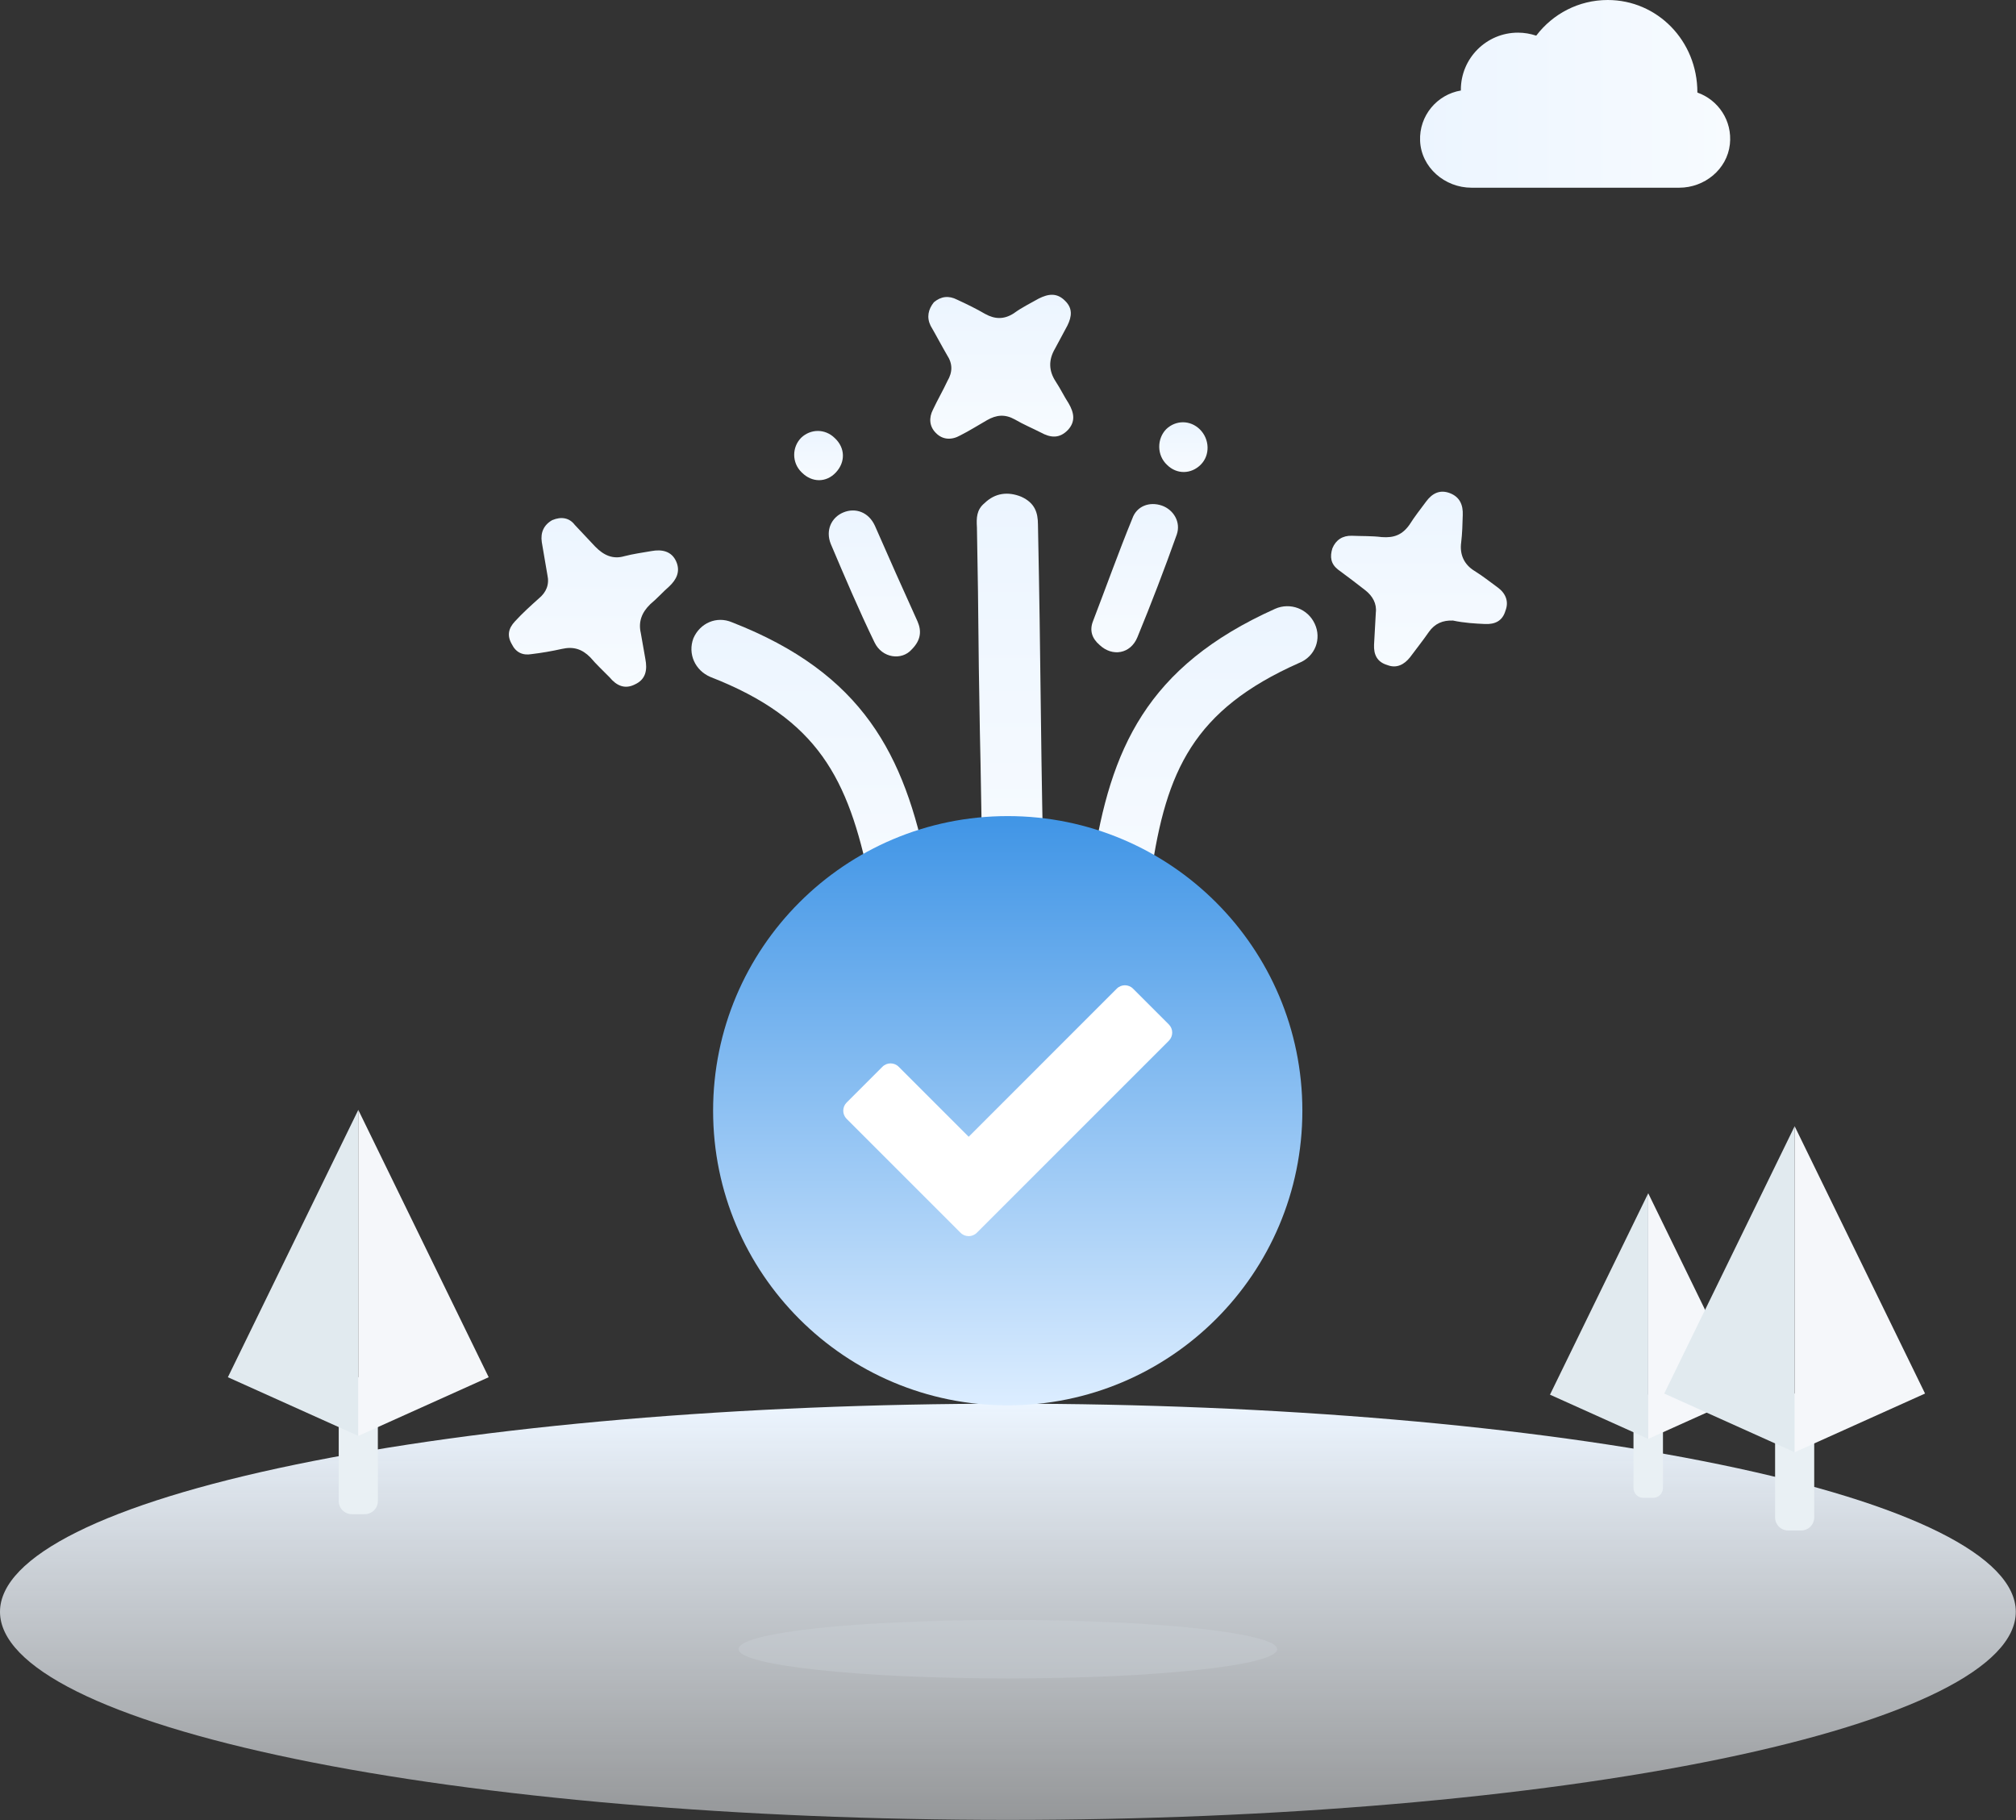 <?xml version="1.0" standalone="no"?><!DOCTYPE svg PUBLIC "-//W3C//DTD SVG 1.1//EN" "http://www.w3.org/Graphics/SVG/1.1/DTD/svg11.dtd"><svg height="1291" node-id="1" sillyvg="true" template-height="1291" template-width="1430" version="1.1" viewBox="0 0 1430 1291" width="1430" xmlns="http://www.w3.org/2000/svg" xmlns:xlink="http://www.w3.org/1999/xlink"><rect x="0" y="0" width="1430" height="1291" fill="#333333" stroke="none"/><defs node-id="56"><linearGradient gradientUnits="userSpaceOnUse" id="_未命名的渐变_15" node-id="5" spreadMethod="pad" x1="716.4" x2="716.4" y1="629.82" y2="350.19"><stop offset="0" stop-color="#f7fbff"></stop><stop offset="1" stop-color="#ecf5ff"></stop></linearGradient><linearGradient gradientUnits="userSpaceOnUse" id="_未命名的渐变_15-2" node-id="8" spreadMethod="pad" x1="420.95" x2="420.95" y1="487.12" y2="367.47"><stop offset="0" stop-color="#f7fbff"></stop><stop offset="1" stop-color="#ecf5ff"></stop></linearGradient><linearGradient gradientUnits="userSpaceOnUse" id="_未命名的渐变_15-3" node-id="9" spreadMethod="pad" x1="709.91" x2="709.91" y1="311.19" y2="209.09"><stop offset="0" stop-color="#f7fbff"></stop><stop offset="1" stop-color="#ecf5ff"></stop></linearGradient><linearGradient gradientUnits="userSpaceOnUse" id="_未命名的渐变_15-4" node-id="10" spreadMethod="pad" x1="1006.52" x2="1006.52" y1="472.7" y2="348.78"><stop offset="0" stop-color="#f7fbff"></stop><stop offset="1" stop-color="#ecf5ff"></stop></linearGradient><linearGradient gradientUnits="userSpaceOnUse" id="_未命名的渐变_15-5" node-id="11" spreadMethod="pad" x1="620.2" x2="620.2" y1="465.63" y2="362.1"><stop offset="0" stop-color="#f7fbff"></stop><stop offset="1" stop-color="#ecf5ff"></stop></linearGradient><linearGradient gradientUnits="userSpaceOnUse" id="_未命名的渐变_15-6" node-id="12" spreadMethod="pad" x1="804.85" x2="804.85" y1="462.68" y2="357.54"><stop offset="0" stop-color="#f7fbff"></stop><stop offset="1" stop-color="#ecf5ff"></stop></linearGradient><linearGradient gradientUnits="userSpaceOnUse" id="_未命名的渐变_15-7" node-id="13" spreadMethod="pad" x1="580.63" x2="580.63" y1="340.62" y2="305.69"><stop offset="0" stop-color="#f7fbff"></stop><stop offset="1" stop-color="#ecf5ff"></stop></linearGradient><linearGradient gradientUnits="userSpaceOnUse" id="_未命名的渐变_15-8" node-id="14" spreadMethod="pad" x1="839.42" x2="839.42" y1="334.82" y2="299.54"><stop offset="0" stop-color="#f7fbff"></stop><stop offset="1" stop-color="#ecf5ff"></stop></linearGradient><linearGradient gradientUnits="userSpaceOnUse" id="_未命名的渐变_15-9" node-id="15" spreadMethod="pad" x1="854.69" x2="854.69" y1="637.39" y2="430.01"><stop offset="0" stop-color="#f7fbff"></stop><stop offset="1" stop-color="#ecf5ff"></stop></linearGradient><linearGradient gradientUnits="userSpaceOnUse" id="_未命名的渐变_15-10" node-id="16" spreadMethod="pad" x1="574.34" x2="574.34" y1="641.1" y2="439.72"><stop offset="0" stop-color="#f7fbff"></stop><stop offset="1" stop-color="#ecf5ff"></stop></linearGradient><linearGradient gradientUnits="userSpaceOnUse" id="_未命名的渐变_10" node-id="17" spreadMethod="pad" x1="714.93" x2="714.93" y1="1290.92" y2="995.69"><stop offset="0" stop-color="#f7fbff" stop-opacity="0.5"></stop><stop offset="1" stop-color="#ecf5ff"></stop></linearGradient><linearGradient gradientUnits="userSpaceOnUse" id="_未命名的渐变_15-11" node-id="20" spreadMethod="pad" x1="1227.25" x2="1007.27" y1="66.57" y2="66.57"><stop offset="0" stop-color="#f7fbff"></stop><stop offset="1" stop-color="#ecf5ff"></stop></linearGradient><linearGradient gradientUnits="userSpaceOnUse" id="_未命名的渐变_14" node-id="21" spreadMethod="pad" x1="714.81" x2="714.81" y1="996.86" y2="578.89"><stop offset="0" stop-color="#dcedff"></stop><stop offset="1" stop-color="#4095e6"></stop></linearGradient></defs><g node-id="205"><g node-id="206"><path d="M 738.73 616.25 C 739.90 613.54 739.93 610.59 739.96 607.63 C 737.74 497.13 738.47 482.50 736.25 371.99 C 736.22 363.70 734.12 356.74 724.34 352.32 C 715.02 348.57 705.87 349.60 698.38 356.88 C 692.63 361.58 692.56 367.49 692.96 374.07 C 694.44 454.25 693.57 438.68 695.05 518.87 C 695.78 549.19 696.06 578.83 696.78 609.15 C 696.61 615.62 698.95 621.44 704.61 625.60 C 715.94 633.92 734.14 629.48 738.72 616.25 Z" fill="url(#_未命名的渐变_15)" fill-rule="nonzero" group-id="1,2" node-id="142" stroke="none" target-height="285.35" target-width="47.4" target-x="692.56" target-y="348.57"></path><path d="M 391.75 368.92 C 385.66 372.36 383.33 377.78 384.30 384.50 C 385.58 392.46 386.99 399.86 388.28 407.82 C 389.81 414.65 387.47 420.08 382.41 424.33 C 376.53 429.60 370.66 434.86 365.23 440.81 C 360.62 445.75 359.54 450.84 363.02 456.90 C 365.92 462.84 370.81 465.06 376.99 464.00 C 384.25 463.13 391.47 461.89 398.60 460.29 C 406.72 458.46 412.87 460.35 418.75 466.33 C 423.04 471.38 428.02 475.98 432.42 480.47 C 437.16 486.21 443.07 489.22 450.41 485.46 C 458.32 481.81 459.20 474.89 457.78 467.50 L 454.54 449.06 C 452.67 440.98 455.25 434.42 461.25 428.59 C 466.32 424.34 470.24 419.85 474.62 416.04 C 479.80 411.22 482.83 405.36 479.59 398.16 C 476.35 390.96 469.51 389.52 462.07 390.90 C 455.90 391.96 449.15 392.90 442.86 394.53 C 434.61 396.93 428.14 393.78 422.27 387.81 L 407.69 372.31 C 403.97 367.38 398.28 366.18 391.74 368.94 Z" fill="url(#_未命名的渐变_15-2)" fill-rule="nonzero" group-id="1,2" node-id="144" stroke="none" target-height="123.04" target-width="123.29" target-x="359.54" target-y="366.18"></path><path d="M 738.15 306.73 C 745.07 310.56 751.46 311.32 757.57 304.92 C 762.99 298.97 761.91 292.83 757.99 286.08 C 754.84 281.27 752.38 276.02 748.78 270.53 C 743.84 262.97 743.68 255.25 748.32 247.36 C 751.23 242.06 754.26 236.20 757.16 230.89 C 760.31 224.45 760.94 218.68 755.50 213.39 C 749.62 207.41 743.45 208.47 736.80 211.79 C 730.71 215.24 724.74 218.12 719.11 222.25 C 712.21 226.71 705.71 226.51 698.78 222.68 C 692.42 218.97 685.95 215.82 678.90 212.56 C 672.99 209.53 667.50 210.15 662.43 214.40 C 658.38 219.46 657.19 225.12 660.10 231.06 C 664.02 237.81 667.84 245.12 671.76 251.86 C 675.81 258.04 675.75 263.94 672.03 270.26 C 668.77 277.26 665.05 283.58 661.78 290.57 C 658.75 296.44 659.27 302.46 663.67 306.94 C 668.53 312.11 675.03 312.30 681.12 308.86 C 687.77 305.53 693.98 301.53 700.07 298.08 C 706.84 294.19 712.90 293.69 719.82 297.52 C 726.18 301.23 732.20 303.69 738.11 306.72 L 738.11 306.72 Z" fill="url(#_未命名的渐变_15-3)" fill-rule="nonzero" group-id="1,2" node-id="146" stroke="none" target-height="104.89" target-width="105.8" target-x="657.19" target-y="207.41"></path><path d="M 1053.36 442.63 C 1060.44 442.94 1065.71 440.51 1067.84 433.27 C 1070.41 426.72 1068.07 420.90 1062.41 416.74 C 1056.74 412.58 1051.64 408.54 1045.86 404.95 C 1038.48 400.43 1035.24 393.24 1036.47 384.62 C 1037.22 378.28 1037.40 371.80 1037.57 365.34 C 1037.87 358.29 1035.53 352.48 1028.36 349.78 C 1021.20 347.08 1015.80 350.08 1011.64 355.70 C 1007.47 361.33 1003.43 366.39 999.83 372.13 C 994.74 379.34 988.89 381.65 980.11 380.98 C 973.15 380.10 965.96 380.35 958.88 380.04 C 952.38 379.85 947.54 382.97 945.09 388.96 C 943.21 395.06 943.96 399.96 949.05 403.99 C 955.73 408.95 962.42 413.92 968.53 418.76 C 973.63 422.80 976.66 428.17 975.91 434.52 L 974.65 457.33 C 974.35 464.37 976.81 469.62 984.10 471.76 C 990.70 474.34 996.09 471.34 1000.14 466.28 C 1004.31 460.65 1009.16 454.58 1013.44 448.39 C 1017.73 442.20 1023.57 439.89 1030.65 440.19 C 1038.63 441.88 1046.27 442.32 1053.34 442.63 L 1053.34 442.63 Z" fill="url(#_未命名的渐变_15-4)" fill-rule="nonzero" group-id="1,2" node-id="148" stroke="none" target-height="127.26" target-width="127.2" target-x="943.21" target-y="347.08"></path><path d="M 620.60 372.96 C 616.13 363.14 606.68 359.96 598.20 363.49 C 589.72 367.02 585.40 376.16 589.30 385.86 C 599.23 409.26 609.15 432.65 620.35 455.73 C 625.72 466.92 639.63 468.69 646.67 460.71 C 653.48 453.86 653.65 447.39 650.86 440.88 C 640.62 418.31 630.53 395.67 620.60 372.96 Z" fill="url(#_未命名的渐变_15-5)" fill-rule="nonzero" group-id="1,2" node-id="150" stroke="none" target-height="108.73" target-width="68.25" target-x="585.4" target-y="359.96"></path><path d="M 780.04 457.57 C 788.97 465.97 801.90 463.97 806.80 452.00 C 816.68 427.96 825.98 403.70 834.70 379.21 C 837.76 370.40 832.48 361.59 824.18 358.65 C 815.30 355.59 806.25 359.00 803.19 367.82 C 793.37 391.77 784.56 416.53 775.30 440.60 C 772.72 447.16 774.49 452.85 780.04 457.57 Z" fill="url(#_未命名的渐变_15-6)" fill-rule="nonzero" group-id="1,2" node-id="152" stroke="none" target-height="110.38" target-width="65.04" target-x="772.72" target-y="355.59"></path><path d="M 568.36 310.44 C 561.64 317.21 561.67 328.15 568.44 334.87 C 568.63 335.06 568.83 335.25 569.03 335.43 C 575.93 342.22 585.96 342.56 592.89 335.15 C 599.82 327.74 599.57 317.63 592.11 310.73 C 585.21 303.95 575.05 304.16 568.37 310.44 L 568.37 310.44 Z" fill="url(#_未命名的渐变_15-7)" fill-rule="nonzero" group-id="1,2" node-id="154" stroke="none" target-height="38.61" target-width="38.18" target-x="561.64" target-y="303.95"></path><path d="M 851.75 329.57 C 858.55 322.73 857.98 311.37 851.09 304.58 C 844.19 297.79 834.03 298.01 827.35 304.29 C 820.54 311.14 820.43 322.94 827.90 329.84 C 834.79 336.62 844.96 336.41 851.76 329.57 Z" fill="url(#_未命名的渐变_15-8)" fill-rule="nonzero" group-id="1,2" node-id="156" stroke="none" target-height="38.83" target-width="38.12" target-x="820.43" target-y="297.79"></path><path d="M 932.59 442.51 C 927.73 431.86 915.20 427.10 904.50 431.84 C 813.11 472.85 787.64 531.35 775.07 613.29 C 773.24 624.74 781.13 635.28 792.64 637.12 C 804.00 638.96 814.69 631.24 816.53 619.89 C 816.54 619.83 816.55 619.76 816.56 619.70 C 827.22 546.83 846.49 503.57 921.36 470.31 C 933.06 465.68 937.52 453.02 932.60 442.51 L 932.60 442.51 Z" fill="url(#_未命名的渐变_15-9)" fill-rule="nonzero" group-id="1,2" node-id="158" stroke="none" target-height="211.86" target-width="164.28" target-x="773.24" target-y="427.1"></path><path d="M 491.83 452.80 C 487.74 463.76 492.98 475.52 503.89 480.19 C 580.31 509.97 601.69 552.35 616.73 624.74 C 617.60 629.07 619.73 633.07 622.78 635.49 C 627.73 640.17 634.69 642.08 641.34 640.60 C 652.56 638.24 660.19 627.43 657.79 616.27 C 641.58 535.35 612.13 477.65 519.23 441.42 C 508.32 436.75 496.50 441.94 491.83 452.79 L 491.83 452.79 Z" fill="url(#_未命名的渐变_15-10)" fill-rule="nonzero" group-id="1,2" node-id="160" stroke="none" target-height="205.33" target-width="172.45" target-x="487.74" target-y="436.75"></path></g><g node-id="207"><path d="M 1429.86 1143.31 C 1429.86 1182.46 1354.54 1220.01 1220.46 1247.69 C 1086.39 1275.38 904.54 1290.93 714.93 1290.93 C 525.32 1290.93 343.47 1275.38 209.40 1247.69 C 75.32 1220.01 0.00 1182.46 0.00 1143.31 C 0.00 1104.16 75.32 1066.61 209.40 1038.93 C 343.47 1011.24 525.32 995.69 714.93 995.69 C 904.54 995.69 1086.39 1011.24 1220.46 1038.93 C 1354.54 1066.61 1429.86 1104.16 1429.86 1143.31 Z" fill="url(#_未命名的渐变_10)" fill-rule="nonzero" group-id="1,3" node-id="165" stroke="none" target-height="295.24" target-width="1429.86" target-x="0" target-y="995.69"></path><g node-id="208"><path d="M 1162.16 989.30 L 1176.10 989.30 C 1178.02 989.30 1179.58 990.86 1179.58 992.78 L 1179.58 992.78 L 1179.58 1055.50 C 1179.58 1059.35 1176.46 1062.47 1172.61 1062.47 L 1165.64 1062.47 C 1161.79 1062.47 1158.67 1059.35 1158.67 1055.50 L 1158.67 1055.50 L 1158.67 992.78 C 1158.67 990.86 1160.23 989.30 1162.15 989.30 L 1162.15 989.30 Z" fill="#e9f0f4" fill-rule="nonzero" group-id="1,3,4" node-id="169" stroke="none" target-height="73.17" target-width="20.91" target-x="1158.67" target-y="989.3"></path><path d="M 1169.13 846.43 L 1169.13 1020.66 L 1099.44 989.30 L 1169.13 846.43 Z" fill="#e1eaef" fill-rule="nonzero" group-id="1,3,4" node-id="171" stroke="none" target-height="174.23" target-width="69.69" target-x="1099.44" target-y="846.43"></path><path d="M 1169.13 846.43 L 1169.13 1020.66 L 1238.82 989.30 L 1169.13 846.43 Z" fill="#f5f7fa" fill-rule="nonzero" group-id="1,3,4" node-id="173" stroke="none" target-height="174.23" target-width="69.69" target-x="1169.13" target-y="846.43"></path></g><g node-id="209"><path d="M 1263.74 988.50 L 1282.24 988.50 C 1284.79 988.50 1286.87 990.57 1286.87 993.13 L 1286.87 993.13 L 1286.87 1076.38 C 1286.87 1081.49 1282.73 1085.63 1277.62 1085.63 L 1268.37 1085.63 C 1263.26 1085.63 1259.12 1081.49 1259.12 1076.38 L 1259.12 1076.38 L 1259.12 993.13 C 1259.12 990.58 1261.19 988.50 1263.75 988.50 L 1263.75 988.50 Z" fill="#e9f0f4" fill-rule="nonzero" group-id="1,3,5" node-id="178" stroke="none" target-height="97.13" target-width="27.75" target-x="1259.12" target-y="988.5"></path><path d="M 1272.99 798.87 L 1272.99 1030.13 L 1180.49 988.50 L 1272.99 798.87 Z" fill="#e1eaef" fill-rule="nonzero" group-id="1,3,5" node-id="180" stroke="none" target-height="231.26" target-width="92.5" target-x="1180.49" target-y="798.87"></path><path d="M 1272.99 798.87 L 1272.99 1030.13 L 1365.49 988.50 L 1272.99 798.87 Z" fill="#f5f7fa" fill-rule="nonzero" group-id="1,3,5" node-id="182" stroke="none" target-height="231.26" target-width="92.5" target-x="1272.99" target-y="798.87"></path></g><g node-id="210"><path d="M 244.89 976.92 L 263.39 976.92 C 265.94 976.92 268.02 978.99 268.02 981.55 L 268.02 981.55 L 268.02 1064.80 C 268.02 1069.91 263.88 1074.05 258.77 1074.05 L 249.52 1074.05 C 244.41 1074.05 240.27 1069.91 240.27 1064.80 L 240.27 1064.80 L 240.27 981.55 C 240.27 979.00 242.34 976.92 244.90 976.92 L 244.90 976.92 Z" fill="#e9f0f4" fill-rule="nonzero" group-id="1,3,6" node-id="187" stroke="none" target-height="97.13" target-width="27.75" target-x="240.27" target-y="976.92"></path><path d="M 254.14 787.29 L 254.14 1018.55 L 161.64 976.92 L 254.14 787.29 Z" fill="#e1eaef" fill-rule="nonzero" group-id="1,3,6" node-id="189" stroke="none" target-height="231.26" target-width="92.5" target-x="161.64" target-y="787.29"></path><path d="M 254.14 787.29 L 254.14 1018.55 L 346.64 976.92 L 254.14 787.29 Z" fill="#f5f7fa" fill-rule="nonzero" group-id="1,3,6" node-id="191" stroke="none" target-height="231.26" target-width="92.5" target-x="254.14" target-y="787.29"></path></g><path d="M 1204.13 65.71 C 1204.05 65.68 1203.99 65.60 1203.99 65.52 C 1204.02 28.87 1175.53 0.00 1140.41 0.00 C 1119.72 0.00 1101.40 9.91 1089.77 25.19 C 1089.72 25.26 1089.63 25.29 1089.55 25.26 C 1085.52 23.92 1081.22 23.16 1076.74 23.16 C 1054.36 23.16 1036.22 41.30 1036.22 63.68 C 1036.22 63.85 1036.24 64.02 1036.25 64.20 C 1019.35 67.03 1006.57 82.02 1007.31 99.88 C 1008.09 118.79 1024.84 133.15 1043.76 133.15 L 1191.12 133.15 C 1209.06 133.15 1225.09 120.16 1227.05 102.33 C 1228.88 85.56 1218.76 70.91 1204.14 65.71 Z" fill="url(#_未命名的渐变_15-11)" fill-rule="nonzero" group-id="1,3" node-id="194" stroke="none" target-height="133.15" target-width="222.31" target-x="1006.57" target-y="0"></path><path d="M 523.90 1169.85 C 523.90 1181.26 609.21 1190.59 714.93 1190.59 C 820.65 1190.59 905.96 1181.26 905.96 1169.85 C 905.96 1158.44 820.63 1149.09 714.93 1149.09 C 609.21 1149.01 523.90 1157.90 523.90 1169.83" fill="#ced6dd" fill-opacity="0.3" fill-rule="nonzero" group-id="1,3,7" node-id="198" stroke="none" target-height="41.58" target-width="382.06" target-x="523.9" target-y="1149.01"></path><path d="M 923.80 787.88 C 923.80 903.30 830.23 996.87 714.81 996.87 C 599.39 996.87 505.82 903.30 505.82 787.88 C 505.82 672.46 599.39 578.89 714.81 578.89 C 830.23 578.89 923.80 672.46 923.80 787.88 Z" fill="url(#_未命名的渐变_14)" fill-rule="nonzero" group-id="1,3" node-id="201" stroke="none" target-height="417.98" target-width="417.98" target-x="505.82" target-y="578.89"></path><path d="M 829.11 738.23 L 692.88 874.46 C 689.70 877.65 684.53 877.65 681.35 874.46 C 681.35 874.46 681.35 874.46 681.35 874.46 L 600.53 793.64 C 597.35 790.45 597.35 785.29 600.53 782.10 L 625.93 756.70 C 629.11 753.51 634.28 753.51 637.46 756.70 L 637.46 756.70 C 637.46 756.70 687.11 806.35 687.11 806.35 L 792.16 701.29 C 795.34 698.10 800.51 698.10 803.69 701.29 C 803.69 701.29 803.69 701.29 803.69 701.29 L 829.09 726.69 C 832.28 729.88 832.28 735.05 829.09 738.24 L 829.09 738.24 Z" fill="#ffffff" fill-rule="nonzero" group-id="1,3" node-id="203" stroke="none" target-height="179.55" target-width="234.93" target-x="597.35" target-y="698.1"></path></g></g></svg>